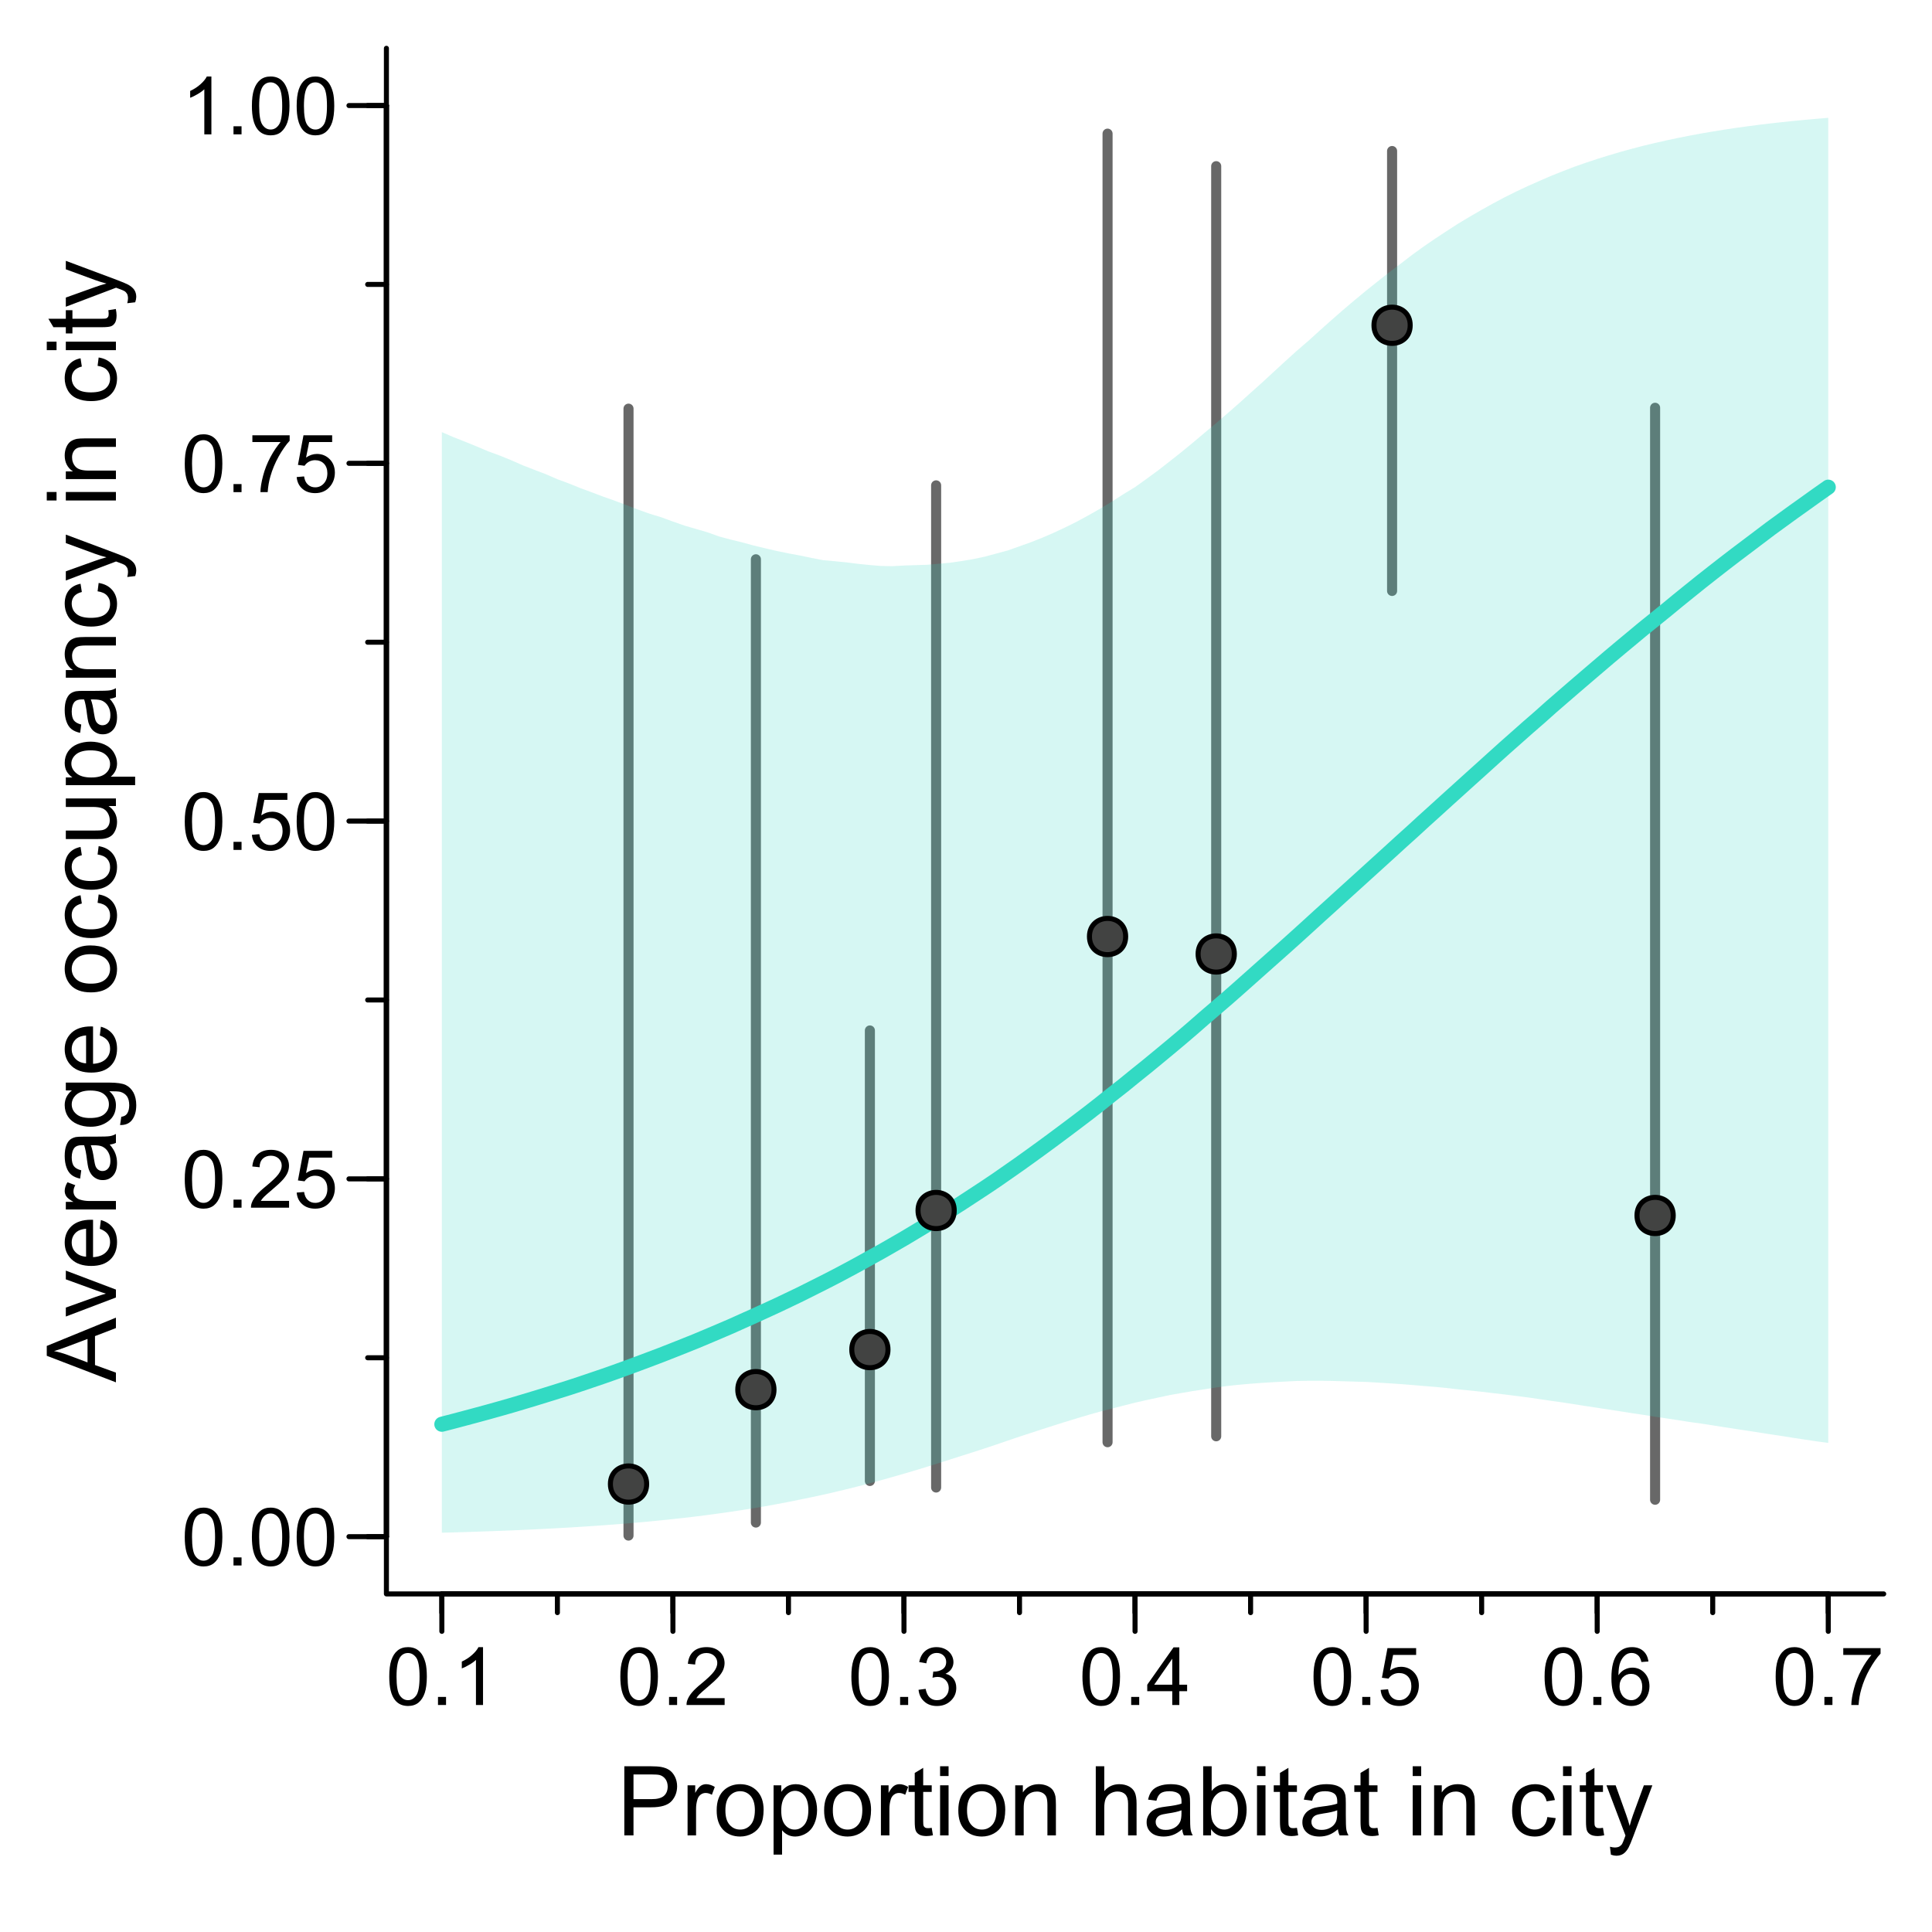 <?xml version="1.0" encoding="UTF-8"?>
<svg xmlns="http://www.w3.org/2000/svg" xmlns:xlink="http://www.w3.org/1999/xlink" width="288pt" height="288pt" viewBox="0 0 288 288" version="1.1">
<defs>
<g>
<symbol overflow="visible" id="glyph0-0">
<path style="stroke:none;" d="M 1.5 0 L 1.5 -7.5 L 7.5 -7.5 L 7.5 0 Z M 1.688 -0.188 L 7.312 -0.188 L 7.312 -7.312 L 1.688 -7.312 Z M 1.688 -0.188 "/>
</symbol>
<symbol overflow="visible" id="glyph0-1">
<path style="stroke:none;" d="M 0.5 -4.234 C 0.496 -5.246 0.602 -6.062 0.812 -6.688 C 1.02 -7.305 1.328 -7.785 1.742 -8.121 C 2.148 -8.457 2.668 -8.625 3.297 -8.625 C 3.758 -8.625 4.164 -8.531 4.512 -8.348 C 4.855 -8.16 5.141 -7.891 5.371 -7.543 C 5.594 -7.191 5.773 -6.766 5.906 -6.266 C 6.035 -5.762 6.098 -5.086 6.102 -4.234 C 6.098 -3.227 5.996 -2.414 5.789 -1.797 C 5.578 -1.176 5.266 -0.695 4.859 -0.359 C 4.445 -0.02 3.926 0.145 3.297 0.148 C 2.465 0.145 1.816 -0.148 1.348 -0.742 C 0.781 -1.457 0.496 -2.621 0.5 -4.234 Z M 1.582 -4.234 C 1.582 -2.824 1.746 -1.887 2.074 -1.418 C 2.402 -0.949 2.809 -0.715 3.297 -0.719 C 3.777 -0.715 4.184 -0.949 4.52 -1.422 C 4.848 -1.887 5.016 -2.824 5.016 -4.234 C 5.016 -5.648 4.848 -6.59 4.52 -7.055 C 4.184 -7.516 3.773 -7.746 3.289 -7.75 C 2.801 -7.746 2.414 -7.543 2.125 -7.137 C 1.762 -6.613 1.582 -5.645 1.582 -4.234 Z M 1.582 -4.234 "/>
</symbol>
<symbol overflow="visible" id="glyph0-2">
<path style="stroke:none;" d="M 1.09 0 L 1.09 -1.203 L 2.289 -1.203 L 2.289 0 Z M 1.09 0 "/>
</symbol>
<symbol overflow="visible" id="glyph0-3">
<path style="stroke:none;" d="M 4.469 0 L 3.414 0 L 3.414 -6.719 C 3.16 -6.477 2.828 -6.234 2.414 -5.996 C 2 -5.75 1.629 -5.57 1.305 -5.449 L 1.305 -6.469 C 1.895 -6.742 2.41 -7.078 2.852 -7.477 C 3.293 -7.871 3.605 -8.254 3.789 -8.625 L 4.469 -8.625 Z M 4.469 0 "/>
</symbol>
<symbol overflow="visible" id="glyph0-4">
<path style="stroke:none;" d="M 6.039 -1.016 L 6.039 0 L 0.363 0 C 0.355 -0.254 0.395 -0.496 0.484 -0.734 C 0.629 -1.117 0.859 -1.5 1.18 -1.875 C 1.492 -2.25 1.953 -2.684 2.562 -3.176 C 3.492 -3.941 4.125 -4.547 4.453 -4.992 C 4.781 -5.438 4.945 -5.859 4.945 -6.266 C 4.945 -6.68 4.793 -7.031 4.496 -7.32 C 4.191 -7.602 3.805 -7.746 3.328 -7.75 C 2.82 -7.746 2.414 -7.594 2.109 -7.293 C 1.805 -6.984 1.648 -6.562 1.648 -6.031 L 0.562 -6.141 C 0.633 -6.945 0.91 -7.559 1.398 -7.988 C 1.879 -8.41 2.531 -8.625 3.352 -8.625 C 4.172 -8.625 4.824 -8.395 5.309 -7.938 C 5.789 -7.48 6.027 -6.914 6.031 -6.242 C 6.027 -5.895 5.957 -5.559 5.82 -5.227 C 5.676 -4.891 5.441 -4.539 5.117 -4.176 C 4.789 -3.805 4.25 -3.301 3.492 -2.664 C 2.859 -2.129 2.453 -1.77 2.273 -1.582 C 2.094 -1.395 1.945 -1.203 1.828 -1.016 Z M 6.039 -1.016 "/>
</symbol>
<symbol overflow="visible" id="glyph0-5">
<path style="stroke:none;" d="M 0.504 -2.266 L 1.559 -2.406 C 1.68 -1.809 1.883 -1.379 2.176 -1.113 C 2.465 -0.848 2.82 -0.715 3.242 -0.719 C 3.734 -0.715 4.152 -0.887 4.496 -1.234 C 4.832 -1.574 5.004 -2 5.008 -2.516 C 5.004 -2.996 4.848 -3.395 4.535 -3.711 C 4.219 -4.023 3.816 -4.184 3.328 -4.184 C 3.129 -4.184 2.879 -4.145 2.586 -4.066 L 2.703 -4.992 C 2.766 -4.984 2.824 -4.98 2.871 -4.98 C 3.32 -4.98 3.723 -5.098 4.086 -5.332 C 4.441 -5.566 4.621 -5.926 4.625 -6.414 C 4.621 -6.801 4.492 -7.121 4.23 -7.375 C 3.965 -7.629 3.625 -7.758 3.219 -7.758 C 2.805 -7.758 2.465 -7.629 2.191 -7.371 C 1.918 -7.113 1.742 -6.727 1.664 -6.211 L 0.609 -6.398 C 0.738 -7.105 1.031 -7.652 1.488 -8.043 C 1.941 -8.43 2.508 -8.625 3.195 -8.625 C 3.66 -8.625 4.094 -8.523 4.488 -8.324 C 4.879 -8.121 5.18 -7.848 5.391 -7.5 C 5.602 -7.148 5.707 -6.777 5.707 -6.391 C 5.707 -6.02 5.605 -5.684 5.406 -5.379 C 5.207 -5.074 4.914 -4.832 4.523 -4.652 C 5.031 -4.535 5.426 -4.289 5.707 -3.922 C 5.988 -3.547 6.129 -3.086 6.129 -2.539 C 6.129 -1.785 5.855 -1.148 5.309 -0.629 C 4.762 -0.105 4.07 0.152 3.234 0.152 C 2.477 0.152 1.848 -0.07 1.355 -0.52 C 0.855 -0.969 0.574 -1.551 0.504 -2.266 Z M 0.504 -2.266 "/>
</symbol>
<symbol overflow="visible" id="glyph0-6">
<path style="stroke:none;" d="M 3.879 0 L 3.879 -2.055 L 0.152 -2.055 L 0.152 -3.023 L 4.07 -8.59 L 4.934 -8.59 L 4.934 -3.023 L 6.094 -3.023 L 6.094 -2.055 L 4.934 -2.055 L 4.934 0 Z M 3.879 -3.023 L 3.879 -6.898 L 1.188 -3.023 Z M 3.879 -3.023 "/>
</symbol>
<symbol overflow="visible" id="glyph0-7">
<path style="stroke:none;" d="M 0.5 -2.25 L 1.605 -2.344 C 1.684 -1.805 1.871 -1.398 2.176 -1.125 C 2.473 -0.852 2.836 -0.715 3.258 -0.719 C 3.766 -0.715 4.195 -0.906 4.547 -1.293 C 4.898 -1.672 5.074 -2.18 5.074 -2.82 C 5.074 -3.414 4.902 -3.891 4.566 -4.242 C 4.227 -4.59 3.785 -4.762 3.242 -4.766 C 2.898 -4.762 2.594 -4.684 2.32 -4.531 C 2.047 -4.375 1.832 -4.176 1.676 -3.93 L 0.688 -4.062 L 1.516 -8.473 L 5.789 -8.473 L 5.789 -7.465 L 2.359 -7.465 L 1.898 -5.156 C 2.414 -5.516 2.953 -5.695 3.523 -5.695 C 4.27 -5.695 4.902 -5.434 5.422 -4.914 C 5.934 -4.395 6.191 -3.727 6.195 -2.914 C 6.191 -2.133 5.965 -1.461 5.516 -0.898 C 4.961 -0.199 4.211 0.145 3.258 0.148 C 2.477 0.145 1.836 -0.07 1.344 -0.508 C 0.844 -0.941 0.562 -1.523 0.5 -2.25 Z M 0.5 -2.25 "/>
</symbol>
<symbol overflow="visible" id="glyph0-8">
<path style="stroke:none;" d="M 5.969 -6.484 L 4.922 -6.406 C 4.828 -6.812 4.695 -7.113 4.523 -7.305 C 4.234 -7.605 3.883 -7.758 3.469 -7.758 C 3.133 -7.758 2.836 -7.664 2.586 -7.477 C 2.25 -7.234 1.988 -6.879 1.797 -6.414 C 1.605 -5.949 1.508 -5.289 1.5 -4.43 C 1.754 -4.812 2.062 -5.098 2.434 -5.289 C 2.797 -5.473 3.184 -5.566 3.586 -5.57 C 4.289 -5.566 4.887 -5.309 5.383 -4.793 C 5.875 -4.277 6.121 -3.609 6.125 -2.789 C 6.121 -2.25 6.004 -1.746 5.773 -1.285 C 5.539 -0.82 5.223 -0.469 4.816 -0.223 C 4.41 0.023 3.949 0.145 3.434 0.148 C 2.555 0.145 1.836 -0.176 1.285 -0.82 C 0.727 -1.469 0.449 -2.535 0.453 -4.02 C 0.449 -5.676 0.758 -6.883 1.371 -7.641 C 1.902 -8.297 2.621 -8.625 3.531 -8.625 C 4.207 -8.625 4.762 -8.434 5.195 -8.055 C 5.625 -7.676 5.883 -7.152 5.969 -6.484 Z M 1.664 -2.781 C 1.664 -2.418 1.738 -2.07 1.895 -1.738 C 2.043 -1.406 2.262 -1.152 2.543 -0.98 C 2.82 -0.801 3.109 -0.715 3.414 -0.719 C 3.859 -0.715 4.242 -0.895 4.566 -1.258 C 4.883 -1.613 5.043 -2.102 5.047 -2.727 C 5.043 -3.316 4.887 -3.785 4.57 -4.129 C 4.25 -4.469 3.852 -4.641 3.375 -4.641 C 2.898 -4.641 2.492 -4.469 2.16 -4.129 C 1.828 -3.785 1.664 -3.336 1.664 -2.781 Z M 1.664 -2.781 "/>
</symbol>
<symbol overflow="visible" id="glyph0-9">
<path style="stroke:none;" d="M 0.57 -7.465 L 0.57 -8.477 L 6.129 -8.477 L 6.129 -7.656 C 5.582 -7.074 5.039 -6.301 4.5 -5.336 C 3.961 -4.371 3.547 -3.379 3.258 -2.359 C 3.047 -1.637 2.91 -0.852 2.852 0 L 1.77 0 C 1.781 -0.676 1.914 -1.492 2.168 -2.449 C 2.418 -3.402 2.781 -4.324 3.258 -5.215 C 3.734 -6.105 4.238 -6.855 4.773 -7.465 Z M 0.57 -7.465 "/>
</symbol>
<symbol overflow="visible" id="glyph1-0">
<path style="stroke:none;" d="M 0 -1.801 L -9 -1.801 L -9 -9 L 0 -9 Z M -0.227 -2.023 L -0.227 -8.773 L -8.773 -8.773 L -8.773 -2.023 Z M -0.227 -2.023 "/>
</symbol>
<symbol overflow="visible" id="glyph1-1">
<path style="stroke:none;" d="M 0 0.02 L -10.309 -3.938 L -10.309 -5.406 L 0 -9.625 L 0 -8.07 L -3.121 -6.871 L -3.121 -2.559 L 0 -1.426 Z M -4.234 -2.953 L -4.234 -6.449 L -7.086 -5.371 C -7.949 -5.039 -8.664 -4.797 -9.227 -4.641 C -8.562 -4.508 -7.906 -4.32 -7.258 -4.086 Z M -4.234 -2.953 "/>
</symbol>
<symbol overflow="visible" id="glyph1-2">
<path style="stroke:none;" d="M 0 -3.023 L -7.469 -0.184 L -7.469 -1.52 L -2.996 -3.121 C -2.508 -3.293 -2.008 -3.453 -1.492 -3.602 C -1.883 -3.711 -2.355 -3.867 -2.91 -4.07 L -7.469 -5.73 L -7.469 -7.031 L 0 -4.203 Z M 0 -3.023 "/>
</symbol>
<symbol overflow="visible" id="glyph1-3">
<path style="stroke:none;" d="M -2.406 -6.062 L -2.242 -7.367 C -1.477 -7.156 -0.883 -6.777 -0.465 -6.223 C -0.043 -5.664 0.164 -4.949 0.168 -4.086 C 0.164 -2.988 -0.168 -2.121 -0.84 -1.484 C -1.508 -0.844 -2.453 -0.527 -3.672 -0.527 C -4.926 -0.527 -5.898 -0.848 -6.594 -1.496 C -7.285 -2.141 -7.633 -2.98 -7.637 -4.016 C -7.633 -5.008 -7.293 -5.824 -6.617 -6.461 C -5.934 -7.09 -4.977 -7.406 -3.746 -7.41 C -3.668 -7.406 -3.559 -7.402 -3.41 -7.402 L -3.41 -1.836 C -2.59 -1.879 -1.961 -2.113 -1.523 -2.531 C -1.086 -2.945 -0.867 -3.465 -0.871 -4.094 C -0.867 -4.555 -0.988 -4.949 -1.234 -5.281 C -1.477 -5.605 -1.867 -5.867 -2.406 -6.062 Z M -4.449 -1.906 L -4.449 -6.074 C -5.074 -6.016 -5.547 -5.855 -5.863 -5.598 C -6.348 -5.191 -6.59 -4.668 -6.594 -4.027 C -6.59 -3.441 -6.398 -2.953 -6.012 -2.562 C -5.621 -2.164 -5.098 -1.945 -4.449 -1.906 Z M -4.449 -1.906 "/>
</symbol>
<symbol overflow="visible" id="glyph1-4">
<path style="stroke:none;" d="M 0 -0.934 L -7.469 -0.934 L -7.469 -2.074 L -6.336 -2.074 C -6.859 -2.363 -7.211 -2.629 -7.383 -2.879 C -7.551 -3.121 -7.633 -3.395 -7.637 -3.691 C -7.633 -4.117 -7.496 -4.551 -7.227 -4.992 L -6.055 -4.555 C -6.234 -4.242 -6.328 -3.934 -6.328 -3.629 C -6.328 -3.348 -6.242 -3.102 -6.078 -2.883 C -5.906 -2.66 -5.676 -2.5 -5.387 -2.41 C -4.934 -2.266 -4.441 -2.195 -3.91 -2.199 L 0 -2.199 Z M 0 -0.934 "/>
</symbol>
<symbol overflow="visible" id="glyph1-5">
<path style="stroke:none;" d="M -0.922 -5.82 C -0.52 -5.348 -0.238 -4.898 -0.078 -4.465 C 0.086 -4.031 0.164 -3.566 0.168 -3.074 C 0.164 -2.25 -0.035 -1.617 -0.434 -1.18 C -0.832 -0.734 -1.344 -0.516 -1.969 -0.52 C -2.332 -0.516 -2.664 -0.598 -2.969 -0.77 C -3.27 -0.934 -3.512 -1.152 -3.699 -1.422 C -3.879 -1.691 -4.02 -1.996 -4.113 -2.336 C -4.176 -2.582 -4.238 -2.957 -4.305 -3.461 C -4.422 -4.48 -4.566 -5.23 -4.738 -5.715 C -4.91 -5.715 -5.02 -5.719 -5.07 -5.723 C -5.582 -5.719 -5.945 -5.598 -6.16 -5.363 C -6.441 -5.035 -6.586 -4.555 -6.59 -3.922 C -6.586 -3.324 -6.48 -2.887 -6.273 -2.605 C -6.062 -2.32 -5.695 -2.109 -5.168 -1.977 L -5.336 -0.738 C -5.863 -0.848 -6.293 -1.031 -6.621 -1.293 C -6.945 -1.547 -7.195 -1.918 -7.371 -2.41 C -7.547 -2.895 -7.633 -3.461 -7.637 -4.105 C -7.633 -4.742 -7.559 -5.262 -7.41 -5.66 C -7.258 -6.059 -7.07 -6.352 -6.844 -6.539 C -6.617 -6.727 -6.328 -6.855 -5.984 -6.934 C -5.766 -6.973 -5.379 -6.996 -4.816 -6.996 L -3.129 -6.996 C -1.949 -6.996 -1.203 -7.02 -0.895 -7.074 C -0.582 -7.125 -0.285 -7.234 0 -7.398 L 0 -6.074 C -0.262 -5.941 -0.566 -5.855 -0.922 -5.82 Z M -3.746 -5.715 C -3.555 -5.254 -3.398 -4.566 -3.27 -3.648 C -3.191 -3.125 -3.105 -2.758 -3.016 -2.543 C -2.918 -2.328 -2.781 -2.16 -2.605 -2.047 C -2.422 -1.926 -2.223 -1.867 -2.004 -1.871 C -1.664 -1.867 -1.383 -1.996 -1.16 -2.254 C -0.934 -2.508 -0.82 -2.883 -0.824 -3.375 C -0.82 -3.859 -0.926 -4.293 -1.141 -4.676 C -1.352 -5.055 -1.645 -5.332 -2.02 -5.512 C -2.301 -5.645 -2.723 -5.711 -3.285 -5.715 Z M -3.746 -5.715 "/>
</symbol>
<symbol overflow="visible" id="glyph1-6">
<path style="stroke:none;" d="M 0.617 -0.719 L 0.801 -1.949 C 1.18 -1.996 1.457 -2.137 1.633 -2.375 C 1.863 -2.688 1.98 -3.117 1.984 -3.664 C 1.98 -4.246 1.863 -4.699 1.633 -5.02 C 1.395 -5.336 1.066 -5.551 0.648 -5.668 C 0.387 -5.73 -0.152 -5.762 -0.977 -5.758 C -0.324 -5.203 0 -4.516 0 -3.691 C 0 -2.664 -0.367 -1.867 -1.109 -1.309 C -1.848 -0.742 -2.738 -0.461 -3.777 -0.465 C -4.484 -0.461 -5.141 -0.59 -5.746 -0.852 C -6.348 -1.105 -6.812 -1.48 -7.145 -1.973 C -7.469 -2.461 -7.633 -3.035 -7.637 -3.699 C -7.633 -4.574 -7.277 -5.301 -6.566 -5.879 L -7.469 -5.879 L -7.469 -7.047 L -1.012 -7.047 C 0.148 -7.043 0.969 -6.926 1.457 -6.691 C 1.941 -6.453 2.324 -6.078 2.609 -5.566 C 2.887 -5.051 3.027 -4.418 3.031 -3.672 C 3.027 -2.777 2.828 -2.059 2.43 -1.512 C 2.027 -0.961 1.422 -0.695 0.617 -0.719 Z M -3.867 -1.766 C -2.887 -1.762 -2.172 -1.957 -1.723 -2.348 C -1.27 -2.734 -1.043 -3.223 -1.047 -3.812 C -1.043 -4.391 -1.266 -4.879 -1.719 -5.273 C -2.164 -5.664 -2.867 -5.859 -3.824 -5.863 C -4.734 -5.859 -5.422 -5.656 -5.891 -5.254 C -6.352 -4.848 -6.586 -4.359 -6.59 -3.789 C -6.586 -3.223 -6.355 -2.746 -5.902 -2.355 C -5.441 -1.961 -4.766 -1.762 -3.867 -1.766 Z M -3.867 -1.766 "/>
</symbol>
<symbol overflow="visible" id="glyph1-7">
<path style="stroke:none;" d=""/>
</symbol>
<symbol overflow="visible" id="glyph1-8">
<path style="stroke:none;" d="M -3.734 -0.477 C -5.113 -0.473 -6.137 -0.859 -6.805 -1.633 C -7.355 -2.27 -7.633 -3.051 -7.637 -3.98 C -7.633 -5.004 -7.297 -5.844 -6.625 -6.496 C -5.949 -7.145 -5.02 -7.469 -3.84 -7.473 C -2.875 -7.469 -2.121 -7.324 -1.57 -7.039 C -1.02 -6.75 -0.59 -6.332 -0.289 -5.781 C 0.016 -5.23 0.164 -4.629 0.168 -3.98 C 0.164 -2.93 -0.168 -2.086 -0.836 -1.441 C -1.504 -0.797 -2.469 -0.473 -3.734 -0.477 Z M -3.734 -1.777 C -2.773 -1.773 -2.059 -1.984 -1.586 -2.402 C -1.105 -2.82 -0.867 -3.344 -0.871 -3.98 C -0.867 -4.605 -1.105 -5.129 -1.586 -5.547 C -2.062 -5.961 -2.793 -6.168 -3.777 -6.172 C -4.695 -6.168 -5.395 -5.961 -5.875 -5.543 C -6.348 -5.121 -6.586 -4.598 -6.59 -3.98 C -6.586 -3.344 -6.348 -2.82 -5.879 -2.402 C -5.402 -1.984 -4.688 -1.773 -3.734 -1.777 Z M -3.734 -1.777 "/>
</symbol>
<symbol overflow="visible" id="glyph1-9">
<path style="stroke:none;" d="M -2.734 -5.82 L -2.574 -7.066 C -1.711 -6.93 -1.039 -6.582 -0.559 -6.023 C -0.074 -5.461 0.164 -4.77 0.168 -3.957 C 0.164 -2.934 -0.168 -2.113 -0.832 -1.492 C -1.5 -0.871 -2.457 -0.562 -3.707 -0.562 C -4.508 -0.562 -5.211 -0.695 -5.82 -0.961 C -6.422 -1.227 -6.879 -1.633 -7.184 -2.184 C -7.484 -2.727 -7.633 -3.32 -7.637 -3.965 C -7.633 -4.773 -7.43 -5.438 -7.02 -5.957 C -6.609 -6.469 -6.027 -6.797 -5.273 -6.945 L -5.082 -5.715 C -5.582 -5.594 -5.961 -5.387 -6.215 -5.094 C -6.465 -4.793 -6.59 -4.434 -6.594 -4.016 C -6.59 -3.375 -6.363 -2.859 -5.906 -2.461 C -5.449 -2.062 -4.727 -1.863 -3.742 -1.863 C -2.734 -1.863 -2.004 -2.055 -1.551 -2.438 C -1.094 -2.82 -0.867 -3.32 -0.871 -3.945 C -0.867 -4.438 -1.02 -4.852 -1.328 -5.188 C -1.629 -5.516 -2.098 -5.727 -2.734 -5.82 Z M -2.734 -5.82 "/>
</symbol>
<symbol overflow="visible" id="glyph1-10">
<path style="stroke:none;" d="M 0 -5.844 L -1.098 -5.844 C -0.254 -5.258 0.164 -4.469 0.168 -3.473 C 0.164 -3.031 0.082 -2.621 -0.082 -2.238 C -0.25 -1.855 -0.461 -1.57 -0.719 -1.387 C -0.973 -1.199 -1.285 -1.07 -1.66 -1 C -1.902 -0.945 -2.297 -0.918 -2.84 -0.922 L -7.469 -0.922 L -7.469 -2.188 L -3.324 -2.188 C -2.66 -2.184 -2.215 -2.211 -1.988 -2.266 C -1.652 -2.34 -1.395 -2.508 -1.207 -2.77 C -1.016 -3.023 -0.918 -3.344 -0.922 -3.727 C -0.918 -4.105 -1.016 -4.461 -1.211 -4.793 C -1.402 -5.125 -1.668 -5.359 -2.008 -5.5 C -2.34 -5.637 -2.824 -5.707 -3.465 -5.711 L -7.469 -5.711 L -7.469 -6.977 L 0 -6.977 Z M 0 -5.844 "/>
</symbol>
<symbol overflow="visible" id="glyph1-11">
<path style="stroke:none;" d="M 2.863 -0.949 L -7.469 -0.949 L -7.469 -2.102 L -6.496 -2.102 C -6.875 -2.371 -7.16 -2.68 -7.352 -3.023 C -7.539 -3.363 -7.633 -3.777 -7.637 -4.27 C -7.633 -4.902 -7.469 -5.465 -7.145 -5.953 C -6.812 -6.441 -6.352 -6.809 -5.754 -7.059 C -5.156 -7.305 -4.5 -7.43 -3.789 -7.434 C -3.023 -7.43 -2.336 -7.293 -1.727 -7.02 C -1.113 -6.746 -0.645 -6.348 -0.32 -5.824 C 0.004 -5.301 0.164 -4.75 0.168 -4.176 C 0.164 -3.75 0.078 -3.371 -0.098 -3.039 C -0.273 -2.703 -0.5 -2.43 -0.773 -2.215 L 2.863 -2.215 Z M -3.691 -2.094 C -2.73 -2.09 -2.02 -2.285 -1.559 -2.676 C -1.098 -3.062 -0.867 -3.535 -0.871 -4.094 C -0.867 -4.652 -1.105 -5.133 -1.586 -5.535 C -2.059 -5.934 -2.797 -6.133 -3.797 -6.137 C -4.746 -6.133 -5.457 -5.938 -5.934 -5.551 C -6.406 -5.156 -6.645 -4.691 -6.645 -4.148 C -6.645 -3.609 -6.391 -3.129 -5.887 -2.715 C -5.383 -2.297 -4.652 -2.09 -3.691 -2.094 Z M -3.691 -2.094 "/>
</symbol>
<symbol overflow="visible" id="glyph1-12">
<path style="stroke:none;" d="M 0 -0.949 L -7.469 -0.949 L -7.469 -2.09 L -6.406 -2.09 C -7.223 -2.633 -7.633 -3.426 -7.637 -4.465 C -7.633 -4.914 -7.555 -5.328 -7.395 -5.707 C -7.23 -6.082 -7.016 -6.363 -6.758 -6.555 C -6.492 -6.738 -6.18 -6.867 -5.82 -6.945 C -5.582 -6.988 -5.172 -7.012 -4.59 -7.016 L 0 -7.016 L 0 -5.75 L -4.543 -5.75 C -5.055 -5.746 -5.441 -5.699 -5.699 -5.602 C -5.953 -5.504 -6.156 -5.328 -6.309 -5.078 C -6.461 -4.824 -6.539 -4.531 -6.539 -4.199 C -6.539 -3.656 -6.367 -3.191 -6.023 -2.801 C -5.68 -2.41 -5.031 -2.215 -4.078 -2.215 L 0 -2.215 Z M 0 -0.949 "/>
</symbol>
<symbol overflow="visible" id="glyph1-13">
<path style="stroke:none;" d="M 2.875 -0.895 L 1.688 -0.754 C 1.762 -1.027 1.797 -1.27 1.801 -1.477 C 1.797 -1.758 1.75 -1.98 1.66 -2.152 C 1.562 -2.316 1.434 -2.457 1.266 -2.566 C 1.137 -2.645 0.82 -2.773 0.324 -2.953 C 0.25 -2.977 0.148 -3.012 0.016 -3.066 L -7.469 -0.23 L -7.469 -1.598 L -3.145 -3.148 C -2.594 -3.348 -2.016 -3.531 -1.414 -3.691 C -1.992 -3.836 -2.559 -4.008 -3.113 -4.211 L -7.469 -5.809 L -7.469 -7.074 L 0.125 -4.234 C 0.941 -3.926 1.508 -3.688 1.82 -3.523 C 2.234 -3.293 2.539 -3.035 2.738 -2.746 C 2.93 -2.453 3.027 -2.105 3.031 -1.707 C 3.027 -1.461 2.977 -1.191 2.875 -0.895 Z M 2.875 -0.895 "/>
</symbol>
<symbol overflow="visible" id="glyph1-14">
<path style="stroke:none;" d="M -8.852 -0.957 L -10.309 -0.957 L -10.309 -2.223 L -8.852 -2.223 Z M 0 -0.957 L -7.469 -0.957 L -7.469 -2.223 L 0 -2.223 Z M 0 -0.957 "/>
</symbol>
<symbol overflow="visible" id="glyph1-15">
<path style="stroke:none;" d="M -1.133 -3.711 L -0.016 -3.895 C 0.059 -3.535 0.094 -3.215 0.098 -2.938 C 0.094 -2.477 0.023 -2.121 -0.117 -1.871 C -0.262 -1.613 -0.453 -1.438 -0.691 -1.336 C -0.926 -1.23 -1.422 -1.176 -2.188 -1.18 L -6.484 -1.18 L -6.484 -0.254 L -7.469 -0.254 L -7.469 -1.18 L -9.316 -1.18 L -10.074 -2.441 L -7.469 -2.441 L -7.469 -3.711 L -6.484 -3.711 L -6.484 -2.441 L -2.117 -2.441 C -1.75 -2.438 -1.52 -2.461 -1.418 -2.508 C -1.316 -2.551 -1.234 -2.621 -1.172 -2.723 C -1.109 -2.82 -1.078 -2.965 -1.082 -3.156 C -1.078 -3.293 -1.094 -3.477 -1.133 -3.711 Z M -1.133 -3.711 "/>
</symbol>
<symbol overflow="visible" id="glyph2-0">
<path style="stroke:none;" d="M 1.801 0 L 1.801 -9 L 9 -9 L 9 0 Z M 2.023 -0.227 L 8.773 -0.227 L 8.773 -8.773 L 2.023 -8.773 Z M 2.023 -0.227 "/>
</symbol>
<symbol overflow="visible" id="glyph2-1">
<path style="stroke:none;" d="M 1.109 0 L 1.109 -10.309 L 5 -10.309 C 5.68 -10.305 6.203 -10.273 6.566 -10.211 C 7.07 -10.121 7.496 -9.961 7.84 -9.727 C 8.18 -9.488 8.453 -9.156 8.664 -8.73 C 8.871 -8.305 8.977 -7.836 8.98 -7.328 C 8.977 -6.449 8.695 -5.707 8.141 -5.102 C 7.578 -4.492 6.57 -4.188 5.117 -4.191 L 2.477 -4.191 L 2.477 0 Z M 2.477 -5.406 L 5.141 -5.406 C 6.016 -5.402 6.641 -5.566 7.016 -5.898 C 7.383 -6.223 7.57 -6.684 7.574 -7.285 C 7.57 -7.711 7.461 -8.082 7.246 -8.391 C 7.023 -8.695 6.734 -8.898 6.383 -9 C 6.148 -9.059 5.727 -9.086 5.113 -9.09 L 2.477 -9.09 Z M 2.477 -5.406 "/>
</symbol>
<symbol overflow="visible" id="glyph2-2">
<path style="stroke:none;" d="M 0.934 0 L 0.934 -7.469 L 2.074 -7.469 L 2.074 -6.336 C 2.363 -6.859 2.629 -7.211 2.879 -7.383 C 3.121 -7.551 3.395 -7.633 3.691 -7.637 C 4.117 -7.633 4.551 -7.496 4.992 -7.227 L 4.555 -6.055 C 4.242 -6.234 3.934 -6.328 3.629 -6.328 C 3.348 -6.328 3.102 -6.242 2.883 -6.078 C 2.66 -5.906 2.5 -5.676 2.41 -5.387 C 2.266 -4.934 2.195 -4.441 2.199 -3.91 L 2.199 0 Z M 0.934 0 "/>
</symbol>
<symbol overflow="visible" id="glyph2-3">
<path style="stroke:none;" d="M 0.477 -3.734 C 0.473 -5.113 0.859 -6.137 1.633 -6.805 C 2.27 -7.355 3.051 -7.633 3.98 -7.637 C 5.004 -7.633 5.844 -7.297 6.496 -6.625 C 7.145 -5.949 7.469 -5.02 7.473 -3.84 C 7.469 -2.875 7.324 -2.121 7.039 -1.57 C 6.75 -1.02 6.332 -0.59 5.781 -0.289 C 5.23 0.016 4.629 0.164 3.98 0.168 C 2.93 0.164 2.086 -0.168 1.441 -0.836 C 0.797 -1.504 0.473 -2.469 0.477 -3.734 Z M 1.777 -3.734 C 1.773 -2.773 1.984 -2.059 2.402 -1.586 C 2.82 -1.105 3.344 -0.867 3.98 -0.871 C 4.605 -0.867 5.129 -1.105 5.547 -1.586 C 5.961 -2.062 6.168 -2.793 6.172 -3.777 C 6.168 -4.695 5.961 -5.395 5.543 -5.875 C 5.121 -6.348 4.598 -6.586 3.98 -6.59 C 3.344 -6.586 2.82 -6.348 2.402 -5.879 C 1.984 -5.402 1.773 -4.688 1.777 -3.734 Z M 1.777 -3.734 "/>
</symbol>
<symbol overflow="visible" id="glyph2-4">
<path style="stroke:none;" d="M 0.949 2.863 L 0.949 -7.469 L 2.102 -7.469 L 2.102 -6.496 C 2.371 -6.875 2.68 -7.16 3.023 -7.352 C 3.363 -7.539 3.777 -7.633 4.27 -7.637 C 4.902 -7.633 5.465 -7.469 5.953 -7.145 C 6.441 -6.812 6.809 -6.352 7.059 -5.754 C 7.305 -5.156 7.43 -4.5 7.434 -3.789 C 7.43 -3.023 7.293 -2.336 7.02 -1.727 C 6.746 -1.113 6.348 -0.645 5.824 -0.32 C 5.301 0.004 4.75 0.164 4.176 0.168 C 3.75 0.164 3.371 0.078 3.039 -0.098 C 2.703 -0.273 2.43 -0.5 2.215 -0.773 L 2.215 2.863 Z M 2.094 -3.691 C 2.09 -2.73 2.285 -2.02 2.676 -1.559 C 3.062 -1.098 3.535 -0.867 4.094 -0.871 C 4.652 -0.867 5.133 -1.105 5.535 -1.586 C 5.934 -2.059 6.133 -2.797 6.137 -3.797 C 6.133 -4.746 5.938 -5.457 5.551 -5.934 C 5.156 -6.406 4.691 -6.645 4.148 -6.645 C 3.609 -6.645 3.129 -6.391 2.715 -5.887 C 2.297 -5.383 2.09 -4.652 2.094 -3.691 Z M 2.094 -3.691 "/>
</symbol>
<symbol overflow="visible" id="glyph2-5">
<path style="stroke:none;" d="M 3.711 -1.133 L 3.895 -0.016 C 3.535 0.059 3.215 0.094 2.938 0.098 C 2.477 0.094 2.121 0.023 1.871 -0.117 C 1.613 -0.262 1.438 -0.453 1.336 -0.691 C 1.23 -0.926 1.176 -1.422 1.18 -2.188 L 1.18 -6.484 L 0.254 -6.484 L 0.254 -7.469 L 1.18 -7.469 L 1.18 -9.316 L 2.441 -10.074 L 2.441 -7.469 L 3.711 -7.469 L 3.711 -6.484 L 2.441 -6.484 L 2.441 -2.117 C 2.438 -1.75 2.461 -1.52 2.508 -1.418 C 2.551 -1.316 2.621 -1.234 2.723 -1.172 C 2.82 -1.109 2.965 -1.078 3.156 -1.082 C 3.293 -1.078 3.477 -1.094 3.711 -1.133 Z M 3.711 -1.133 "/>
</symbol>
<symbol overflow="visible" id="glyph2-6">
<path style="stroke:none;" d="M 0.957 -8.852 L 0.957 -10.309 L 2.223 -10.309 L 2.223 -8.852 Z M 0.957 0 L 0.957 -7.469 L 2.223 -7.469 L 2.223 0 Z M 0.957 0 "/>
</symbol>
<symbol overflow="visible" id="glyph2-7">
<path style="stroke:none;" d="M 0.949 0 L 0.949 -7.469 L 2.09 -7.469 L 2.09 -6.406 C 2.633 -7.223 3.426 -7.633 4.465 -7.637 C 4.914 -7.633 5.328 -7.555 5.707 -7.395 C 6.082 -7.23 6.363 -7.016 6.555 -6.758 C 6.738 -6.492 6.867 -6.18 6.945 -5.82 C 6.988 -5.582 7.012 -5.172 7.016 -4.59 L 7.016 0 L 5.75 0 L 5.75 -4.543 C 5.746 -5.055 5.699 -5.441 5.602 -5.699 C 5.504 -5.953 5.328 -6.156 5.078 -6.309 C 4.824 -6.461 4.531 -6.539 4.199 -6.539 C 3.656 -6.539 3.191 -6.367 2.801 -6.023 C 2.41 -5.68 2.215 -5.031 2.215 -4.078 L 2.215 0 Z M 0.949 0 "/>
</symbol>
<symbol overflow="visible" id="glyph2-8">
<path style="stroke:none;" d=""/>
</symbol>
<symbol overflow="visible" id="glyph2-9">
<path style="stroke:none;" d="M 0.949 0 L 0.949 -10.309 L 2.215 -10.309 L 2.215 -6.609 C 2.805 -7.293 3.547 -7.633 4.449 -7.637 C 5 -7.633 5.48 -7.523 5.891 -7.309 C 6.297 -7.086 6.59 -6.785 6.766 -6.402 C 6.941 -6.016 7.031 -5.457 7.031 -4.73 L 7.031 0 L 5.766 0 L 5.766 -4.73 C 5.766 -5.359 5.625 -5.82 5.352 -6.113 C 5.074 -6.398 4.688 -6.543 4.191 -6.547 C 3.812 -6.543 3.461 -6.445 3.133 -6.254 C 2.801 -6.055 2.566 -5.793 2.426 -5.461 C 2.285 -5.129 2.215 -4.668 2.215 -4.086 L 2.215 0 Z M 0.949 0 "/>
</symbol>
<symbol overflow="visible" id="glyph2-10">
<path style="stroke:none;" d="M 5.82 -0.922 C 5.348 -0.52 4.898 -0.238 4.465 -0.078 C 4.031 0.086 3.566 0.164 3.074 0.168 C 2.25 0.164 1.617 -0.035 1.18 -0.434 C 0.734 -0.832 0.516 -1.344 0.52 -1.969 C 0.516 -2.332 0.598 -2.664 0.77 -2.969 C 0.934 -3.27 1.152 -3.512 1.422 -3.699 C 1.691 -3.879 1.996 -4.02 2.336 -4.113 C 2.582 -4.176 2.957 -4.238 3.461 -4.305 C 4.48 -4.422 5.23 -4.566 5.715 -4.738 C 5.715 -4.91 5.719 -5.02 5.723 -5.07 C 5.719 -5.582 5.598 -5.945 5.363 -6.16 C 5.035 -6.441 4.555 -6.586 3.922 -6.59 C 3.324 -6.586 2.887 -6.48 2.605 -6.273 C 2.32 -6.062 2.109 -5.695 1.977 -5.168 L 0.738 -5.336 C 0.848 -5.863 1.031 -6.293 1.293 -6.621 C 1.547 -6.945 1.918 -7.195 2.41 -7.371 C 2.895 -7.547 3.461 -7.633 4.105 -7.637 C 4.742 -7.633 5.262 -7.559 5.66 -7.41 C 6.059 -7.258 6.352 -7.07 6.539 -6.844 C 6.727 -6.617 6.855 -6.328 6.934 -5.984 C 6.973 -5.766 6.996 -5.379 6.996 -4.816 L 6.996 -3.129 C 6.996 -1.949 7.02 -1.203 7.074 -0.895 C 7.125 -0.582 7.234 -0.285 7.398 0 L 6.074 0 C 5.941 -0.262 5.855 -0.566 5.82 -0.922 Z M 5.715 -3.746 C 5.254 -3.555 4.566 -3.398 3.648 -3.27 C 3.125 -3.191 2.758 -3.105 2.543 -3.016 C 2.328 -2.918 2.16 -2.781 2.047 -2.605 C 1.926 -2.422 1.867 -2.223 1.871 -2.004 C 1.867 -1.664 1.996 -1.383 2.254 -1.16 C 2.508 -0.934 2.883 -0.82 3.375 -0.824 C 3.859 -0.82 4.293 -0.926 4.676 -1.141 C 5.055 -1.352 5.332 -1.645 5.512 -2.02 C 5.645 -2.301 5.711 -2.723 5.715 -3.285 Z M 5.715 -3.746 "/>
</symbol>
<symbol overflow="visible" id="glyph2-11">
<path style="stroke:none;" d="M 2.117 0 L 0.941 0 L 0.941 -10.309 L 2.207 -10.309 L 2.207 -6.629 C 2.738 -7.297 3.422 -7.633 4.254 -7.637 C 4.711 -7.633 5.145 -7.543 5.555 -7.359 C 5.965 -7.172 6.301 -6.91 6.57 -6.578 C 6.832 -6.238 7.039 -5.832 7.191 -5.363 C 7.34 -4.887 7.418 -4.383 7.418 -3.848 C 7.418 -2.562 7.102 -1.574 6.469 -0.879 C 5.836 -0.184 5.074 0.164 4.191 0.168 C 3.305 0.164 2.613 -0.199 2.117 -0.934 Z M 2.102 -3.789 C 2.098 -2.891 2.219 -2.242 2.469 -1.848 C 2.863 -1.191 3.402 -0.867 4.086 -0.871 C 4.633 -0.867 5.113 -1.105 5.52 -1.59 C 5.922 -2.066 6.121 -2.785 6.125 -3.742 C 6.121 -4.715 5.93 -5.434 5.543 -5.898 C 5.156 -6.359 4.688 -6.59 4.141 -6.594 C 3.586 -6.59 3.109 -6.352 2.707 -5.871 C 2.301 -5.391 2.098 -4.695 2.102 -3.789 Z M 2.102 -3.789 "/>
</symbol>
<symbol overflow="visible" id="glyph2-12">
<path style="stroke:none;" d="M 5.82 -2.734 L 7.066 -2.574 C 6.93 -1.711 6.582 -1.039 6.023 -0.559 C 5.461 -0.074 4.77 0.164 3.957 0.168 C 2.934 0.164 2.113 -0.168 1.492 -0.832 C 0.871 -1.5 0.562 -2.457 0.562 -3.707 C 0.562 -4.508 0.695 -5.211 0.961 -5.82 C 1.227 -6.422 1.633 -6.879 2.184 -7.184 C 2.727 -7.484 3.32 -7.633 3.965 -7.637 C 4.773 -7.633 5.438 -7.43 5.957 -7.02 C 6.469 -6.609 6.797 -6.027 6.945 -5.273 L 5.715 -5.082 C 5.594 -5.582 5.387 -5.961 5.094 -6.215 C 4.793 -6.465 4.434 -6.59 4.016 -6.594 C 3.375 -6.59 2.859 -6.363 2.461 -5.906 C 2.062 -5.449 1.863 -4.727 1.863 -3.742 C 1.863 -2.734 2.055 -2.004 2.438 -1.551 C 2.82 -1.094 3.32 -0.867 3.945 -0.871 C 4.438 -0.867 4.852 -1.02 5.188 -1.328 C 5.516 -1.629 5.727 -2.098 5.82 -2.734 Z M 5.82 -2.734 "/>
</symbol>
<symbol overflow="visible" id="glyph2-13">
<path style="stroke:none;" d="M 0.895 2.875 L 0.754 1.688 C 1.027 1.762 1.27 1.797 1.477 1.801 C 1.758 1.797 1.98 1.75 2.152 1.66 C 2.316 1.562 2.457 1.434 2.566 1.266 C 2.645 1.137 2.773 0.82 2.953 0.324 C 2.977 0.25 3.012 0.148 3.066 0.016 L 0.23 -7.469 L 1.598 -7.469 L 3.148 -3.145 C 3.348 -2.594 3.531 -2.016 3.691 -1.414 C 3.836 -1.992 4.008 -2.559 4.211 -3.113 L 5.809 -7.469 L 7.074 -7.469 L 4.234 0.125 C 3.926 0.941 3.688 1.508 3.523 1.82 C 3.293 2.234 3.035 2.539 2.746 2.738 C 2.453 2.93 2.105 3.027 1.707 3.031 C 1.461 3.027 1.191 2.977 0.895 2.875 Z M 0.895 2.875 "/>
</symbol>
</g>
</defs>
<g id="surface156">
<rect x="0" y="0" width="288" height="288" style="fill:rgb(100%,100%,100%);fill-opacity:1;stroke:none;"/>
<path style="fill:none;stroke-width:0.75;stroke-linecap:round;stroke-linejoin:round;stroke:rgb(0%,0%,0%);stroke-opacity:1;stroke-miterlimit:10;" d="M 57.602 7.199 L 57.602 237.602 L 280.801 237.602 "/>
<path style="fill:none;stroke-width:1.5;stroke-linecap:round;stroke-linejoin:round;stroke:rgb(25.882%,26.275%,25.882%);stroke-opacity:0.8;stroke-miterlimit:10;" d="M 93.691 228.906 L 93.691 60.918 "/>
<path style="fill:none;stroke-width:1.5;stroke-linecap:round;stroke-linejoin:round;stroke:rgb(25.882%,26.275%,25.882%);stroke-opacity:0.8;stroke-miterlimit:10;" d="M 165.102 214.988 L 165.102 19.922 "/>
<path style="fill:none;stroke-width:1.5;stroke-linecap:round;stroke-linejoin:round;stroke:rgb(25.882%,26.275%,25.882%);stroke-opacity:0.8;stroke-miterlimit:10;" d="M 181.297 214.105 L 181.297 24.77 "/>
<path style="fill:none;stroke-width:1.5;stroke-linecap:round;stroke-linejoin:round;stroke:rgb(25.882%,26.275%,25.882%);stroke-opacity:0.8;stroke-miterlimit:10;" d="M 139.547 221.742 L 139.547 72.352 "/>
<path style="fill:none;stroke-width:1.5;stroke-linecap:round;stroke-linejoin:round;stroke:rgb(25.882%,26.275%,25.882%);stroke-opacity:0.8;stroke-miterlimit:10;" d="M 129.672 220.766 L 129.672 153.609 "/>
<path style="fill:none;stroke-width:1.5;stroke-linecap:round;stroke-linejoin:round;stroke:rgb(25.882%,26.275%,25.882%);stroke-opacity:0.8;stroke-miterlimit:10;" d="M 246.723 223.566 L 246.723 60.785 "/>
<path style="fill:none;stroke-width:1.5;stroke-linecap:round;stroke-linejoin:round;stroke:rgb(25.882%,26.275%,25.882%);stroke-opacity:0.8;stroke-miterlimit:10;" d="M 112.68 226.965 L 112.68 83.371 "/>
<path style="fill:none;stroke-width:1.5;stroke-linecap:round;stroke-linejoin:round;stroke:rgb(25.882%,26.275%,25.882%);stroke-opacity:0.8;stroke-miterlimit:10;" d="M 207.516 88.09 L 207.516 22.512 "/>
<path style=" stroke:none;fill-rule:nonzero;fill:rgb(19.608%,85.49%,76.471%);fill-opacity:0.2;" d="M 65.867 228.477 L 67.59 228.434 L 69.312 228.383 L 71.035 228.324 L 72.754 228.266 L 74.477 228.203 L 76.199 228.137 L 77.922 228.062 L 79.645 227.98 L 81.367 227.895 L 83.09 227.805 L 84.812 227.707 L 86.535 227.602 L 88.254 227.488 L 89.977 227.367 L 91.699 227.238 L 93.422 227.102 L 95.145 226.953 L 96.867 226.797 L 98.59 226.625 L 100.312 226.445 L 102.035 226.258 L 103.754 226.055 L 105.477 225.836 L 107.199 225.602 L 108.922 225.355 L 110.645 225.094 L 112.367 224.82 L 114.09 224.531 L 115.812 224.215 L 117.535 223.887 L 119.254 223.539 L 120.977 223.184 L 122.699 222.816 L 124.422 222.418 L 126.145 222.008 L 127.867 221.578 L 129.59 221.125 L 131.312 220.66 L 133.035 220.172 L 134.754 219.68 L 136.477 219.172 L 138.199 218.645 L 139.922 218.109 L 143.367 217.008 L 145.09 216.461 L 146.812 215.906 L 148.535 215.332 L 150.254 214.742 L 151.977 214.156 L 155.422 213.031 L 157.145 212.477 L 158.867 211.938 L 160.59 211.41 L 162.312 210.895 L 164.035 210.414 L 165.754 209.977 L 167.477 209.531 L 169.199 209.094 L 170.922 208.703 L 172.645 208.332 L 174.367 207.965 L 176.09 207.656 L 177.812 207.363 L 179.535 207.098 L 181.254 206.832 L 182.977 206.605 L 184.699 206.422 L 186.422 206.27 L 188.145 206.141 L 189.867 206.035 L 191.59 205.945 L 193.312 205.859 L 195.035 205.832 L 196.754 205.828 L 198.477 205.852 L 201.922 205.953 L 203.645 206 L 205.367 206.102 L 207.09 206.207 L 208.812 206.324 L 210.535 206.461 L 212.254 206.605 L 213.977 206.746 L 215.699 206.91 L 217.422 207.113 L 220.867 207.465 L 222.59 207.676 L 224.312 207.871 L 226.035 208.09 L 227.754 208.312 L 229.477 208.559 L 231.199 208.816 L 232.922 209.055 L 236.367 209.594 L 238.09 209.855 L 239.812 210.121 L 241.535 210.383 L 243.254 210.656 L 244.977 210.91 L 246.699 211.188 L 248.422 211.441 L 250.145 211.699 L 251.867 211.973 L 253.59 212.207 L 255.312 212.477 L 257.035 212.75 L 258.754 213.016 L 260.477 213.273 L 263.922 213.812 L 265.645 214.07 L 267.367 214.344 L 269.09 214.605 L 270.812 214.859 L 272.535 215.094 L 272.535 17.562 L 270.812 17.707 L 269.09 17.859 L 267.367 18.027 L 265.645 18.207 L 263.922 18.398 L 262.199 18.605 L 260.477 18.828 L 258.754 19.066 L 257.035 19.328 L 255.312 19.605 L 253.59 19.898 L 251.867 20.219 L 250.145 20.559 L 248.422 20.926 L 246.699 21.316 L 244.977 21.727 L 243.254 22.176 L 241.535 22.652 L 239.812 23.16 L 238.09 23.695 L 236.367 24.27 L 234.645 24.871 L 232.922 25.539 L 231.199 26.223 L 229.477 26.973 L 227.754 27.734 L 226.035 28.543 L 224.312 29.398 L 222.59 30.316 L 220.867 31.273 L 219.145 32.273 L 217.422 33.301 L 215.699 34.414 L 213.977 35.547 L 212.254 36.727 L 210.535 37.969 L 208.812 39.293 L 207.09 40.586 L 205.367 41.953 L 203.645 43.324 L 201.922 44.75 L 200.199 46.211 L 198.477 47.715 L 196.754 49.254 L 195.035 50.812 L 193.312 52.293 L 191.59 53.852 L 189.867 55.434 L 188.145 57.023 L 186.422 58.562 L 184.699 60.117 L 182.977 61.617 L 181.254 63.109 L 179.535 64.543 L 177.812 65.996 L 176.09 67.41 L 174.367 68.773 L 172.645 70.117 L 170.922 71.379 L 169.199 72.613 L 167.477 73.66 L 165.754 74.77 L 164.035 75.805 L 162.312 76.785 L 160.59 77.723 L 158.867 78.582 L 157.145 79.391 L 155.422 80.137 L 153.699 80.82 L 150.254 82.047 L 148.535 82.512 L 146.812 82.977 L 145.09 83.344 L 143.367 83.633 L 141.645 83.883 L 139.922 84.039 L 138.199 84.191 L 134.754 84.301 L 133.035 84.398 L 131.312 84.367 L 129.59 84.223 L 127.867 84.047 L 126.145 83.828 L 124.422 83.66 L 122.699 83.504 L 120.977 83.172 L 119.254 82.809 L 117.535 82.492 L 115.812 82.137 L 114.09 81.738 L 112.367 81.324 L 110.645 80.855 L 108.922 80.434 L 107.199 79.973 L 105.477 79.352 L 103.754 78.852 L 102.035 78.348 L 100.312 77.746 L 98.59 77.117 L 96.867 76.59 L 95.145 75.977 L 93.422 75.316 L 91.699 74.664 L 89.977 74.055 L 88.254 73.402 L 86.535 72.77 L 84.812 72.074 L 83.09 71.434 L 81.367 70.688 L 79.645 70.031 L 77.922 69.359 L 76.199 68.602 L 74.477 67.902 L 72.754 67.27 L 71.035 66.543 L 69.312 65.84 L 67.59 65.164 L 65.867 64.414 Z M 65.867 228.477 "/>
<path style="fill:none;stroke-width:2.25;stroke-linecap:round;stroke-linejoin:round;stroke:rgb(19.608%,85.49%,76.471%);stroke-opacity:1;stroke-miterlimit:10;" d="M 65.867 212.309 L 67.59 211.863 L 69.312 211.406 L 71.035 210.945 L 72.754 210.477 L 74.477 209.996 L 76.199 209.504 L 77.922 208.992 L 79.645 208.473 L 81.367 207.945 L 84.812 206.867 L 86.535 206.301 L 88.254 205.719 L 89.977 205.133 L 91.699 204.527 L 93.422 203.902 L 95.145 203.266 L 96.867 202.621 L 98.59 201.969 L 100.312 201.293 L 102.035 200.609 L 103.754 199.918 L 105.477 199.195 L 107.199 198.465 L 108.922 197.727 L 110.645 196.953 L 112.367 196.184 L 115.812 194.605 L 117.535 193.785 L 119.254 192.961 L 122.699 191.234 L 124.422 190.352 L 126.145 189.441 L 127.867 188.512 L 129.59 187.555 L 131.312 186.605 L 133.035 185.617 L 134.754 184.625 L 136.477 183.594 L 138.199 182.559 L 139.922 181.504 L 143.367 179.324 L 146.812 177.066 L 148.535 175.91 L 150.254 174.711 L 151.977 173.508 L 153.699 172.273 L 155.422 171.023 L 157.145 169.754 L 158.867 168.469 L 160.59 167.172 L 162.312 165.863 L 164.035 164.516 L 165.754 163.141 L 167.477 161.789 L 169.199 160.387 L 170.922 159.004 L 172.645 157.586 L 174.367 156.16 L 176.09 154.715 L 177.812 153.242 L 179.535 151.734 L 181.254 150.262 L 182.977 148.785 L 184.699 147.27 L 186.422 145.738 L 188.145 144.203 L 191.59 141.141 L 193.312 139.594 L 195.035 138.031 L 196.754 136.461 L 198.477 134.906 L 200.199 133.336 L 201.922 131.777 L 205.367 128.652 L 207.09 127.086 L 208.812 125.512 L 210.535 123.961 L 212.254 122.383 L 213.977 120.828 L 215.699 119.262 L 217.422 117.707 L 219.145 116.148 L 220.867 114.598 L 222.59 113.039 L 224.312 111.488 L 226.035 109.965 L 227.754 108.441 L 229.477 106.945 L 231.199 105.406 L 232.922 103.914 L 234.645 102.426 L 236.367 100.949 L 238.09 99.477 L 239.812 98.008 L 241.535 96.562 L 243.254 95.133 L 244.977 93.699 L 246.699 92.312 L 248.422 90.918 L 250.145 89.496 L 251.867 88.105 L 253.59 86.719 L 255.312 85.363 L 257.035 84.02 L 258.754 82.699 L 260.477 81.402 L 262.199 80.102 L 263.922 78.797 L 265.645 77.543 L 267.367 76.293 L 269.09 75.066 L 270.812 73.832 L 272.535 72.621 "/>
<path style="fill-rule:nonzero;fill:rgb(25.882%,26.275%,25.882%);fill-opacity:1;stroke-width:0.75;stroke-linecap:round;stroke-linejoin:round;stroke:rgb(0%,0%,0%);stroke-opacity:1;stroke-miterlimit:10;" d="M 96.395 221.223 C 96.395 224.824 90.992 224.824 90.992 221.223 C 90.992 217.625 96.395 217.625 96.395 221.223 "/>
<path style="fill-rule:nonzero;fill:rgb(25.882%,26.275%,25.882%);fill-opacity:1;stroke-width:0.75;stroke-linecap:round;stroke-linejoin:round;stroke:rgb(0%,0%,0%);stroke-opacity:1;stroke-miterlimit:10;" d="M 167.801 139.605 C 167.801 143.207 162.402 143.207 162.402 139.605 C 162.402 136.008 167.801 136.008 167.801 139.605 "/>
<path style="fill-rule:nonzero;fill:rgb(25.882%,26.275%,25.882%);fill-opacity:1;stroke-width:0.75;stroke-linecap:round;stroke-linejoin:round;stroke:rgb(0%,0%,0%);stroke-opacity:1;stroke-miterlimit:10;" d="M 184 142.211 C 184 145.809 178.598 145.809 178.598 142.211 C 178.598 138.609 184 138.609 184 142.211 "/>
<path style="fill-rule:nonzero;fill:rgb(25.882%,26.275%,25.882%);fill-opacity:1;stroke-width:0.75;stroke-linecap:round;stroke-linejoin:round;stroke:rgb(0%,0%,0%);stroke-opacity:1;stroke-miterlimit:10;" d="M 142.246 180.449 C 142.246 184.047 136.848 184.047 136.848 180.449 C 136.848 176.848 142.246 176.848 142.246 180.449 "/>
<path style="fill-rule:nonzero;fill:rgb(25.882%,26.275%,25.882%);fill-opacity:1;stroke-width:0.75;stroke-linecap:round;stroke-linejoin:round;stroke:rgb(0%,0%,0%);stroke-opacity:1;stroke-miterlimit:10;" d="M 132.371 201.18 C 132.371 204.781 126.973 204.781 126.973 201.18 C 126.973 197.578 132.371 197.578 132.371 201.18 "/>
<path style="fill-rule:nonzero;fill:rgb(25.882%,26.275%,25.882%);fill-opacity:1;stroke-width:0.75;stroke-linecap:round;stroke-linejoin:round;stroke:rgb(0%,0%,0%);stroke-opacity:1;stroke-miterlimit:10;" d="M 249.426 181.188 C 249.426 184.789 244.023 184.789 244.023 181.188 C 244.023 177.59 249.426 177.59 249.426 181.188 "/>
<path style="fill-rule:nonzero;fill:rgb(25.882%,26.275%,25.882%);fill-opacity:1;stroke-width:0.75;stroke-linecap:round;stroke-linejoin:round;stroke:rgb(0%,0%,0%);stroke-opacity:1;stroke-miterlimit:10;" d="M 115.379 207.152 C 115.379 210.754 109.98 210.754 109.98 207.152 C 109.98 203.555 115.379 203.555 115.379 207.152 "/>
<path style="fill-rule:nonzero;fill:rgb(25.882%,26.275%,25.882%);fill-opacity:1;stroke-width:0.75;stroke-linecap:round;stroke-linejoin:round;stroke:rgb(0%,0%,0%);stroke-opacity:1;stroke-miterlimit:10;" d="M 210.215 48.488 C 210.215 52.09 204.816 52.09 204.816 48.488 C 204.816 44.887 210.215 44.887 210.215 48.488 "/>
<path style="fill:none;stroke-width:0.75;stroke-linecap:round;stroke-linejoin:round;stroke:rgb(0%,0%,0%);stroke-opacity:1;stroke-miterlimit:10;" d="M 65.867 237.602 L 272.535 237.602 "/>
<path style="fill:none;stroke-width:0.75;stroke-linecap:round;stroke-linejoin:round;stroke:rgb(0%,0%,0%);stroke-opacity:1;stroke-miterlimit:10;" d="M 65.867 237.602 L 65.867 243.18 "/>
<path style="fill:none;stroke-width:0.75;stroke-linecap:round;stroke-linejoin:round;stroke:rgb(0%,0%,0%);stroke-opacity:1;stroke-miterlimit:10;" d="M 100.312 237.602 L 100.312 243.18 "/>
<path style="fill:none;stroke-width:0.75;stroke-linecap:round;stroke-linejoin:round;stroke:rgb(0%,0%,0%);stroke-opacity:1;stroke-miterlimit:10;" d="M 134.754 237.602 L 134.754 243.18 "/>
<path style="fill:none;stroke-width:0.75;stroke-linecap:round;stroke-linejoin:round;stroke:rgb(0%,0%,0%);stroke-opacity:1;stroke-miterlimit:10;" d="M 169.199 237.602 L 169.199 243.18 "/>
<path style="fill:none;stroke-width:0.75;stroke-linecap:round;stroke-linejoin:round;stroke:rgb(0%,0%,0%);stroke-opacity:1;stroke-miterlimit:10;" d="M 203.645 237.602 L 203.645 243.18 "/>
<path style="fill:none;stroke-width:0.75;stroke-linecap:round;stroke-linejoin:round;stroke:rgb(0%,0%,0%);stroke-opacity:1;stroke-miterlimit:10;" d="M 238.09 237.602 L 238.09 243.18 "/>
<path style="fill:none;stroke-width:0.75;stroke-linecap:round;stroke-linejoin:round;stroke:rgb(0%,0%,0%);stroke-opacity:1;stroke-miterlimit:10;" d="M 272.535 237.602 L 272.535 243.18 "/>
<path style="fill:none;stroke-width:0.75;stroke-linecap:round;stroke-linejoin:round;stroke:rgb(0%,0%,0%);stroke-opacity:1;stroke-miterlimit:10;" d="M 65.867 237.602 L 272.535 237.602 "/>
<path style="fill:none;stroke-width:0.75;stroke-linecap:round;stroke-linejoin:round;stroke:rgb(0%,0%,0%);stroke-opacity:1;stroke-miterlimit:10;" d="M 65.867 237.602 L 65.867 240.391 "/>
<path style="fill:none;stroke-width:0.75;stroke-linecap:round;stroke-linejoin:round;stroke:rgb(0%,0%,0%);stroke-opacity:1;stroke-miterlimit:10;" d="M 83.09 237.602 L 83.09 240.391 "/>
<path style="fill:none;stroke-width:0.75;stroke-linecap:round;stroke-linejoin:round;stroke:rgb(0%,0%,0%);stroke-opacity:1;stroke-miterlimit:10;" d="M 100.312 237.602 L 100.312 240.391 "/>
<path style="fill:none;stroke-width:0.75;stroke-linecap:round;stroke-linejoin:round;stroke:rgb(0%,0%,0%);stroke-opacity:1;stroke-miterlimit:10;" d="M 117.535 237.602 L 117.535 240.391 "/>
<path style="fill:none;stroke-width:0.75;stroke-linecap:round;stroke-linejoin:round;stroke:rgb(0%,0%,0%);stroke-opacity:1;stroke-miterlimit:10;" d="M 134.754 237.602 L 134.754 240.391 "/>
<path style="fill:none;stroke-width:0.75;stroke-linecap:round;stroke-linejoin:round;stroke:rgb(0%,0%,0%);stroke-opacity:1;stroke-miterlimit:10;" d="M 151.977 237.602 L 151.977 240.391 "/>
<path style="fill:none;stroke-width:0.75;stroke-linecap:round;stroke-linejoin:round;stroke:rgb(0%,0%,0%);stroke-opacity:1;stroke-miterlimit:10;" d="M 169.199 237.602 L 169.199 240.391 "/>
<path style="fill:none;stroke-width:0.75;stroke-linecap:round;stroke-linejoin:round;stroke:rgb(0%,0%,0%);stroke-opacity:1;stroke-miterlimit:10;" d="M 186.422 237.602 L 186.422 240.391 "/>
<path style="fill:none;stroke-width:0.75;stroke-linecap:round;stroke-linejoin:round;stroke:rgb(0%,0%,0%);stroke-opacity:1;stroke-miterlimit:10;" d="M 203.645 237.602 L 203.645 240.391 "/>
<path style="fill:none;stroke-width:0.75;stroke-linecap:round;stroke-linejoin:round;stroke:rgb(0%,0%,0%);stroke-opacity:1;stroke-miterlimit:10;" d="M 220.867 237.602 L 220.867 240.391 "/>
<path style="fill:none;stroke-width:0.75;stroke-linecap:round;stroke-linejoin:round;stroke:rgb(0%,0%,0%);stroke-opacity:1;stroke-miterlimit:10;" d="M 238.09 237.602 L 238.09 240.391 "/>
<path style="fill:none;stroke-width:0.75;stroke-linecap:round;stroke-linejoin:round;stroke:rgb(0%,0%,0%);stroke-opacity:1;stroke-miterlimit:10;" d="M 255.312 237.602 L 255.312 240.391 "/>
<path style="fill:none;stroke-width:0.75;stroke-linecap:round;stroke-linejoin:round;stroke:rgb(0%,0%,0%);stroke-opacity:1;stroke-miterlimit:10;" d="M 272.535 237.602 L 272.535 240.391 "/>
<g style="fill:rgb(0%,0%,0%);fill-opacity:1;">
  <use xlink:href="#glyph0-1" x="57.527" y="254.16"/>
  <use xlink:href="#glyph0-2" x="64.201" y="254.16"/>
  <use xlink:href="#glyph0-3" x="67.535" y="254.16"/>
</g>
<g style="fill:rgb(0%,0%,0%);fill-opacity:1;">
  <use xlink:href="#glyph0-1" x="91.973" y="254.16"/>
  <use xlink:href="#glyph0-2" x="98.646" y="254.16"/>
  <use xlink:href="#glyph0-4" x="101.98" y="254.16"/>
</g>
<g style="fill:rgb(0%,0%,0%);fill-opacity:1;">
  <use xlink:href="#glyph0-1" x="126.414" y="254.16"/>
  <use xlink:href="#glyph0-2" x="133.088" y="254.16"/>
  <use xlink:href="#glyph0-5" x="136.422" y="254.16"/>
</g>
<g style="fill:rgb(0%,0%,0%);fill-opacity:1;">
  <use xlink:href="#glyph0-1" x="160.859" y="254.16"/>
  <use xlink:href="#glyph0-2" x="167.533" y="254.16"/>
  <use xlink:href="#glyph0-6" x="170.867" y="254.16"/>
</g>
<g style="fill:rgb(0%,0%,0%);fill-opacity:1;">
  <use xlink:href="#glyph0-1" x="195.305" y="254.16"/>
  <use xlink:href="#glyph0-2" x="201.979" y="254.16"/>
  <use xlink:href="#glyph0-7" x="205.312" y="254.16"/>
</g>
<g style="fill:rgb(0%,0%,0%);fill-opacity:1;">
  <use xlink:href="#glyph0-1" x="229.75" y="254.16"/>
  <use xlink:href="#glyph0-2" x="236.424" y="254.16"/>
  <use xlink:href="#glyph0-8" x="239.758" y="254.16"/>
</g>
<g style="fill:rgb(0%,0%,0%);fill-opacity:1;">
  <use xlink:href="#glyph0-1" x="264.195" y="254.16"/>
  <use xlink:href="#glyph0-2" x="270.869" y="254.16"/>
  <use xlink:href="#glyph0-9" x="274.203" y="254.16"/>
</g>
<path style="fill:none;stroke-width:0.75;stroke-linecap:round;stroke-linejoin:round;stroke:rgb(0%,0%,0%);stroke-opacity:1;stroke-miterlimit:10;" d="M 57.602 229.066 L 57.602 15.734 "/>
<path style="fill:none;stroke-width:0.75;stroke-linecap:round;stroke-linejoin:round;stroke:rgb(0%,0%,0%);stroke-opacity:1;stroke-miterlimit:10;" d="M 57.602 229.066 L 52.02 229.066 "/>
<path style="fill:none;stroke-width:0.75;stroke-linecap:round;stroke-linejoin:round;stroke:rgb(0%,0%,0%);stroke-opacity:1;stroke-miterlimit:10;" d="M 57.602 175.734 L 52.02 175.734 "/>
<path style="fill:none;stroke-width:0.75;stroke-linecap:round;stroke-linejoin:round;stroke:rgb(0%,0%,0%);stroke-opacity:1;stroke-miterlimit:10;" d="M 57.602 122.398 L 52.02 122.398 "/>
<path style="fill:none;stroke-width:0.75;stroke-linecap:round;stroke-linejoin:round;stroke:rgb(0%,0%,0%);stroke-opacity:1;stroke-miterlimit:10;" d="M 57.602 69.066 L 52.02 69.066 "/>
<path style="fill:none;stroke-width:0.75;stroke-linecap:round;stroke-linejoin:round;stroke:rgb(0%,0%,0%);stroke-opacity:1;stroke-miterlimit:10;" d="M 57.602 15.734 L 52.02 15.734 "/>
<path style="fill:none;stroke-width:0.75;stroke-linecap:round;stroke-linejoin:round;stroke:rgb(0%,0%,0%);stroke-opacity:1;stroke-miterlimit:10;" d="M 57.602 229.066 L 57.602 15.734 "/>
<path style="fill:none;stroke-width:0.75;stroke-linecap:round;stroke-linejoin:round;stroke:rgb(0%,0%,0%);stroke-opacity:1;stroke-miterlimit:10;" d="M 57.602 229.066 L 54.809 229.066 "/>
<path style="fill:none;stroke-width:0.75;stroke-linecap:round;stroke-linejoin:round;stroke:rgb(0%,0%,0%);stroke-opacity:1;stroke-miterlimit:10;" d="M 57.602 202.398 L 54.809 202.398 "/>
<path style="fill:none;stroke-width:0.75;stroke-linecap:round;stroke-linejoin:round;stroke:rgb(0%,0%,0%);stroke-opacity:1;stroke-miterlimit:10;" d="M 57.602 175.734 L 54.809 175.734 "/>
<path style="fill:none;stroke-width:0.75;stroke-linecap:round;stroke-linejoin:round;stroke:rgb(0%,0%,0%);stroke-opacity:1;stroke-miterlimit:10;" d="M 57.602 149.066 L 54.809 149.066 "/>
<path style="fill:none;stroke-width:0.75;stroke-linecap:round;stroke-linejoin:round;stroke:rgb(0%,0%,0%);stroke-opacity:1;stroke-miterlimit:10;" d="M 57.602 122.398 L 54.809 122.398 "/>
<path style="fill:none;stroke-width:0.75;stroke-linecap:round;stroke-linejoin:round;stroke:rgb(0%,0%,0%);stroke-opacity:1;stroke-miterlimit:10;" d="M 57.602 95.734 L 54.809 95.734 "/>
<path style="fill:none;stroke-width:0.75;stroke-linecap:round;stroke-linejoin:round;stroke:rgb(0%,0%,0%);stroke-opacity:1;stroke-miterlimit:10;" d="M 57.602 69.066 L 54.809 69.066 "/>
<path style="fill:none;stroke-width:0.75;stroke-linecap:round;stroke-linejoin:round;stroke:rgb(0%,0%,0%);stroke-opacity:1;stroke-miterlimit:10;" d="M 57.602 42.398 L 54.809 42.398 "/>
<path style="fill:none;stroke-width:0.75;stroke-linecap:round;stroke-linejoin:round;stroke:rgb(0%,0%,0%);stroke-opacity:1;stroke-miterlimit:10;" d="M 57.602 15.734 L 54.809 15.734 "/>
<g style="fill:rgb(0%,0%,0%);fill-opacity:1;">
  <use xlink:href="#glyph0-1" x="27.043" y="233.363"/>
  <use xlink:href="#glyph0-2" x="33.717" y="233.363"/>
  <use xlink:href="#glyph0-1" x="37.051" y="233.363"/>
  <use xlink:href="#glyph0-1" x="43.725" y="233.363"/>
</g>
<g style="fill:rgb(0%,0%,0%);fill-opacity:1;">
  <use xlink:href="#glyph0-1" x="27.043" y="180.027"/>
  <use xlink:href="#glyph0-2" x="33.717" y="180.027"/>
  <use xlink:href="#glyph0-4" x="37.051" y="180.027"/>
  <use xlink:href="#glyph0-7" x="43.725" y="180.027"/>
</g>
<g style="fill:rgb(0%,0%,0%);fill-opacity:1;">
  <use xlink:href="#glyph0-1" x="27.043" y="126.695"/>
  <use xlink:href="#glyph0-2" x="33.717" y="126.695"/>
  <use xlink:href="#glyph0-7" x="37.051" y="126.695"/>
  <use xlink:href="#glyph0-1" x="43.725" y="126.695"/>
</g>
<g style="fill:rgb(0%,0%,0%);fill-opacity:1;">
  <use xlink:href="#glyph0-1" x="27.043" y="73.363"/>
  <use xlink:href="#glyph0-2" x="33.717" y="73.363"/>
  <use xlink:href="#glyph0-9" x="37.051" y="73.363"/>
  <use xlink:href="#glyph0-7" x="43.725" y="73.363"/>
</g>
<g style="fill:rgb(0%,0%,0%);fill-opacity:1;">
  <use xlink:href="#glyph0-3" x="27.043" y="20.027"/>
  <use xlink:href="#glyph0-2" x="33.717" y="20.027"/>
  <use xlink:href="#glyph0-1" x="37.051" y="20.027"/>
  <use xlink:href="#glyph0-1" x="43.725" y="20.027"/>
</g>
<g style="fill:rgb(0%,0%,0%);fill-opacity:1;">
  <use xlink:href="#glyph1-1" x="17.281" y="206.043"/>
  <use xlink:href="#glyph1-2" x="17.281" y="196.438"/>
  <use xlink:href="#glyph1-3" x="17.281" y="189.238"/>
  <use xlink:href="#glyph1-4" x="17.281" y="181.23"/>
  <use xlink:href="#glyph1-5" x="17.281" y="176.434"/>
  <use xlink:href="#glyph1-6" x="17.281" y="168.426"/>
  <use xlink:href="#glyph1-3" x="17.281" y="160.417"/>
  <use xlink:href="#glyph1-7" x="17.281" y="152.409"/>
  <use xlink:href="#glyph1-8" x="17.281" y="148.408"/>
  <use xlink:href="#glyph1-9" x="17.281" y="140.399"/>
  <use xlink:href="#glyph1-9" x="17.281" y="133.199"/>
  <use xlink:href="#glyph1-10" x="17.281" y="125.999"/>
  <use xlink:href="#glyph1-11" x="17.281" y="117.991"/>
  <use xlink:href="#glyph1-5" x="17.281" y="109.982"/>
  <use xlink:href="#glyph1-12" x="17.281" y="101.973"/>
  <use xlink:href="#glyph1-9" x="17.281" y="93.965"/>
  <use xlink:href="#glyph1-13" x="17.281" y="86.765"/>
  <use xlink:href="#glyph1-7" x="17.281" y="79.565"/>
  <use xlink:href="#glyph1-14" x="17.281" y="75.564"/>
  <use xlink:href="#glyph1-12" x="17.281" y="72.365"/>
  <use xlink:href="#glyph1-7" x="17.281" y="64.356"/>
  <use xlink:href="#glyph1-9" x="17.281" y="60.355"/>
  <use xlink:href="#glyph1-14" x="17.281" y="53.155"/>
  <use xlink:href="#glyph1-15" x="17.281" y="49.956"/>
  <use xlink:href="#glyph1-13" x="17.281" y="45.955"/>
</g>
<g style="fill:rgb(0%,0%,0%);fill-opacity:1;">
  <use xlink:href="#glyph2-1" x="91.957" y="273.602"/>
  <use xlink:href="#glyph2-2" x="101.562" y="273.602"/>
  <use xlink:href="#glyph2-3" x="106.357" y="273.602"/>
  <use xlink:href="#glyph2-4" x="114.366" y="273.602"/>
  <use xlink:href="#glyph2-3" x="122.374" y="273.602"/>
  <use xlink:href="#glyph2-2" x="130.383" y="273.602"/>
  <use xlink:href="#glyph2-5" x="135.178" y="273.602"/>
  <use xlink:href="#glyph2-6" x="139.179" y="273.602"/>
  <use xlink:href="#glyph2-3" x="142.378" y="273.602"/>
  <use xlink:href="#glyph2-7" x="150.387" y="273.602"/>
  <use xlink:href="#glyph2-8" x="158.395" y="273.602"/>
  <use xlink:href="#glyph2-9" x="162.396" y="273.602"/>
  <use xlink:href="#glyph2-10" x="170.405" y="273.602"/>
  <use xlink:href="#glyph2-11" x="178.413" y="273.602"/>
  <use xlink:href="#glyph2-6" x="186.422" y="273.602"/>
  <use xlink:href="#glyph2-5" x="189.621" y="273.602"/>
  <use xlink:href="#glyph2-10" x="193.622" y="273.602"/>
  <use xlink:href="#glyph2-5" x="201.63" y="273.602"/>
  <use xlink:href="#glyph2-8" x="205.631" y="273.602"/>
  <use xlink:href="#glyph2-6" x="209.632" y="273.602"/>
  <use xlink:href="#glyph2-7" x="212.831" y="273.602"/>
  <use xlink:href="#glyph2-8" x="220.84" y="273.602"/>
  <use xlink:href="#glyph2-12" x="224.841" y="273.602"/>
  <use xlink:href="#glyph2-6" x="232.041" y="273.602"/>
  <use xlink:href="#glyph2-5" x="235.24" y="273.602"/>
  <use xlink:href="#glyph2-13" x="239.241" y="273.602"/>
</g>
</g>
</svg>
